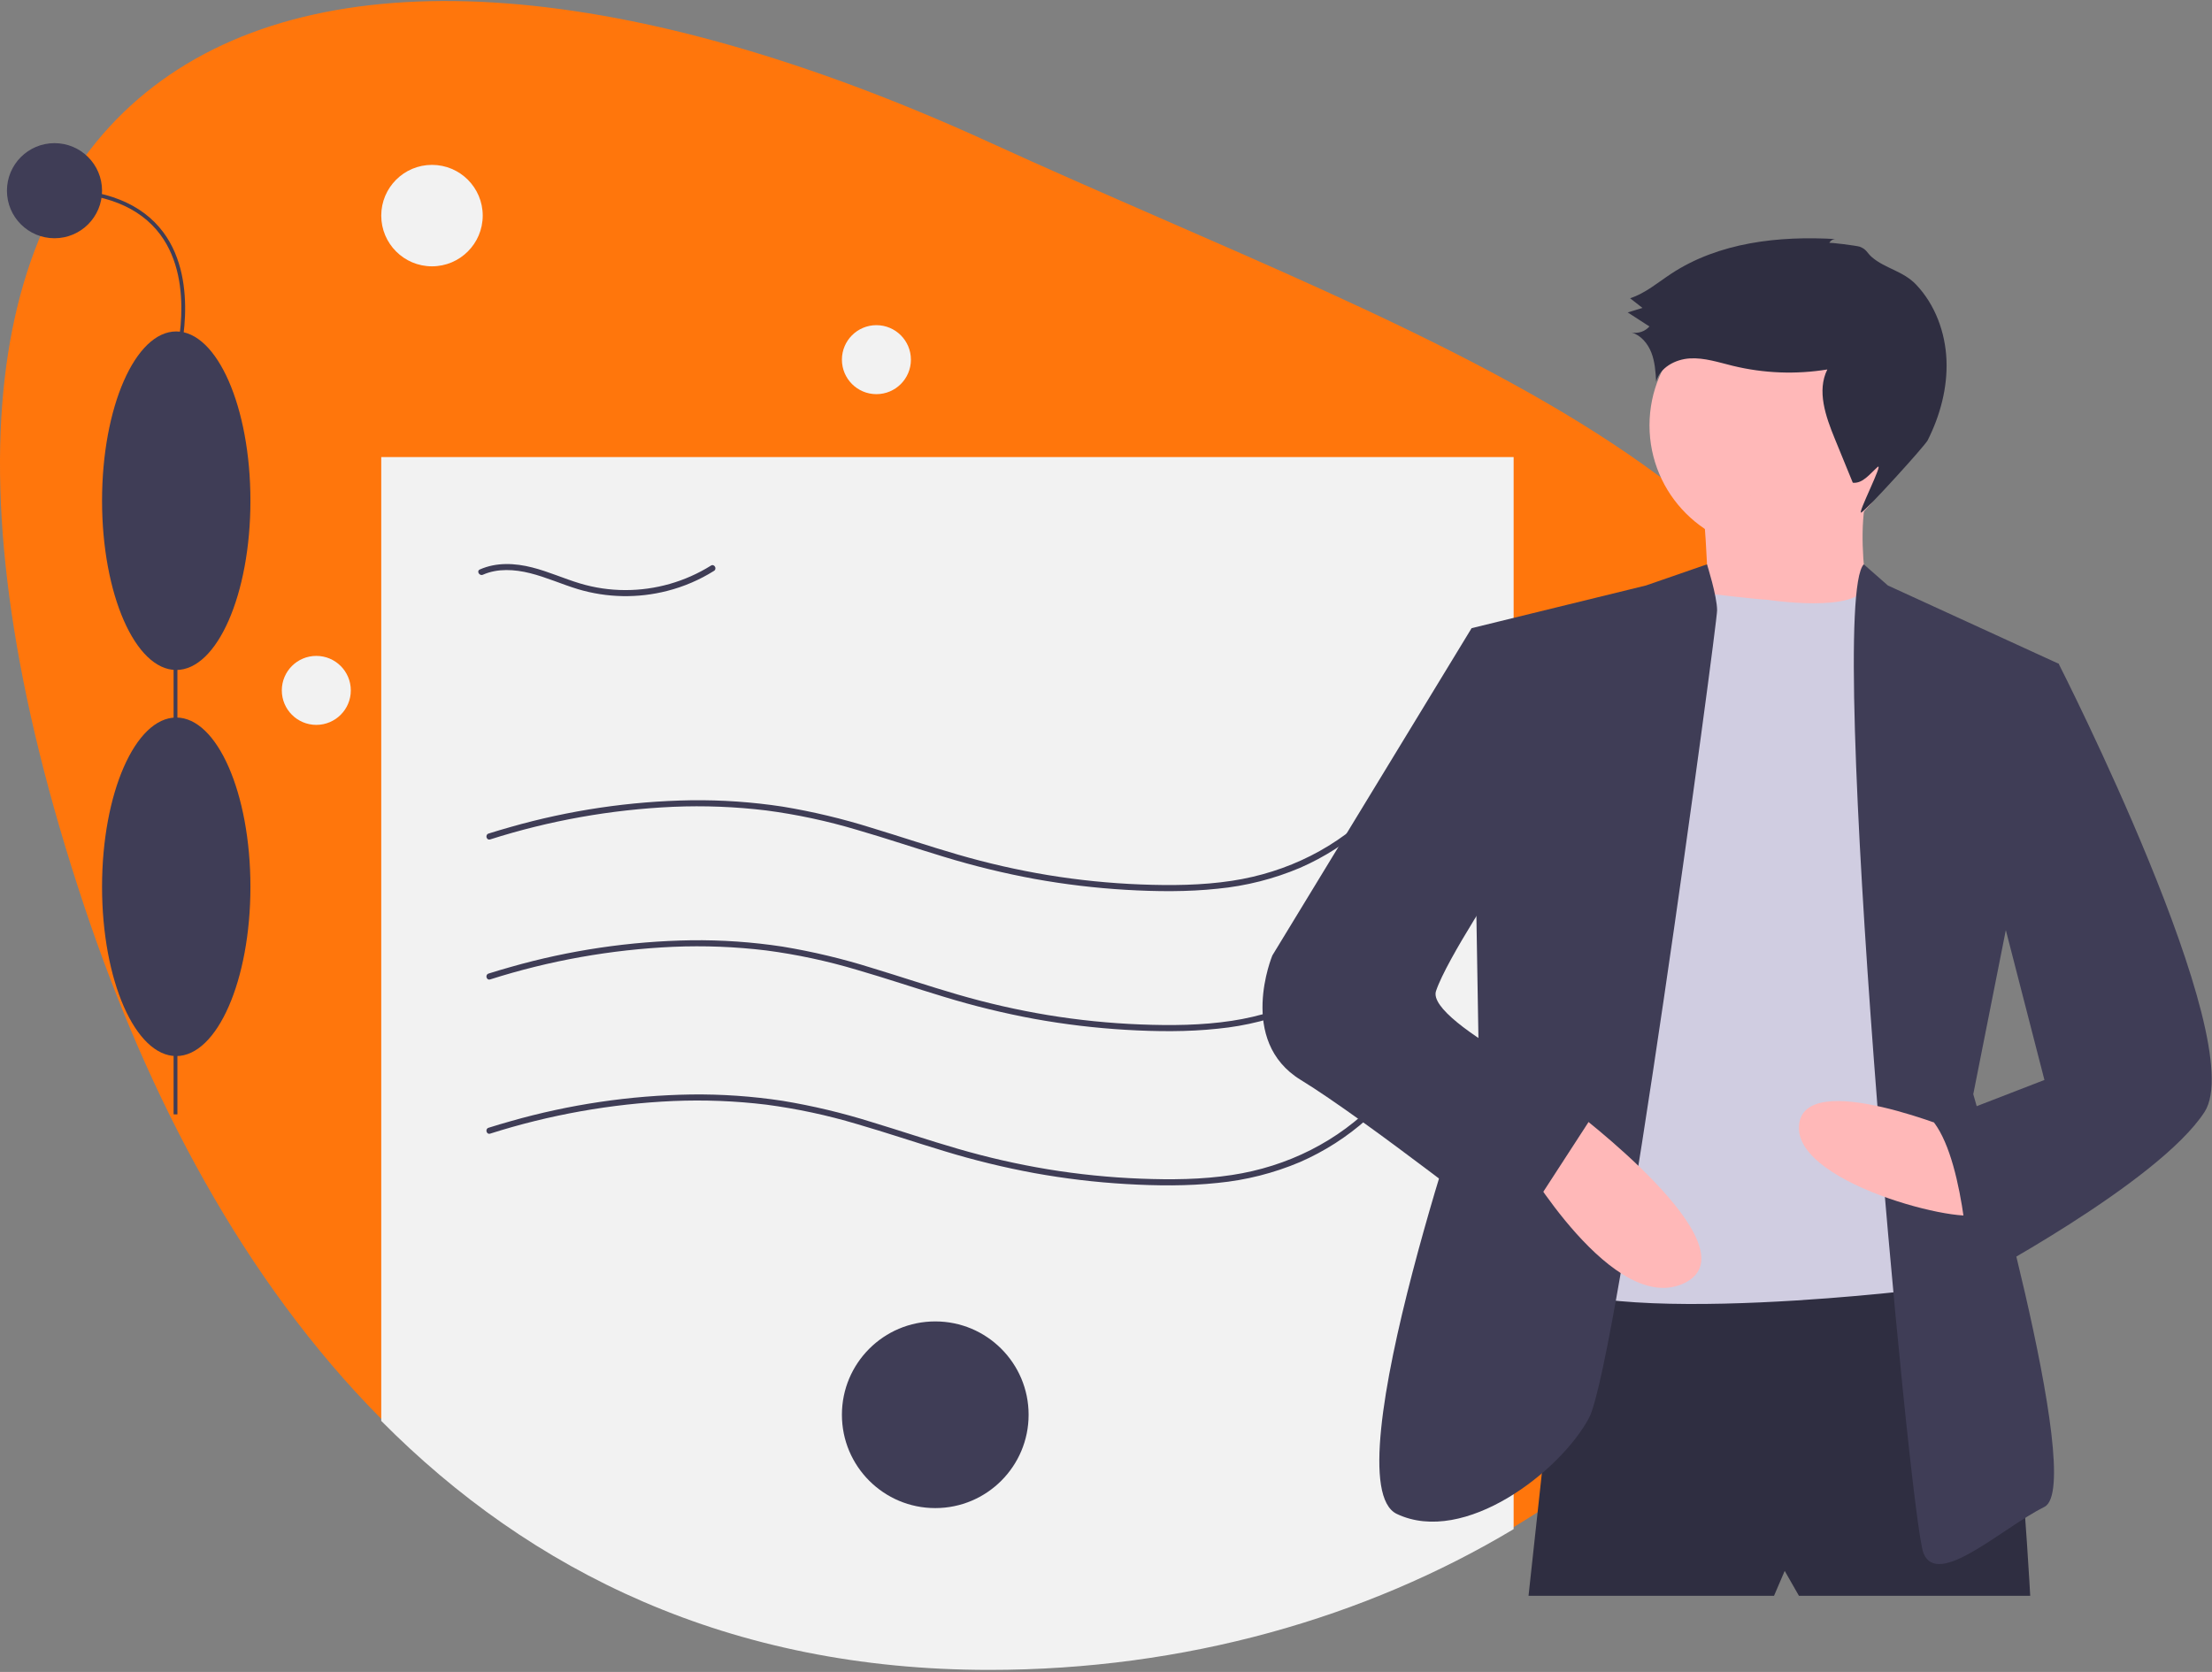 <?xml version="1.0" encoding="UTF-8"?> <svg xmlns="http://www.w3.org/2000/svg" width="1090" height="824" viewBox="0 0 1090 824" fill="none"><rect x="0" y="0" width="1090" height="824" fill="#808080" stroke="none"/> <g clip-path="url(#clip0)"> <path d="M933.737 446.067C933.737 572.577 859.567 684.497 745.867 752.627C672.967 796.317 583.807 822.007 487.537 822.007C359.287 822.007 261.457 773.537 187.867 699.287C120.037 630.867 72.807 540.537 41.337 446.067C-99.153 24.277 135.537 -90.793 487.537 70.127C711.657 172.597 933.737 238.447 933.737 446.067Z" fill="#FF760C"></path> <path d="M745.867 225.257V753.627C672.967 797.317 583.807 823.007 487.537 823.007C359.287 823.007 261.457 774.537 187.867 700.287V225.257H745.867Z" fill="#F2F2F2"></path> <path d="M241.537 482.709C270.753 473.416 301.066 468.011 331.693 466.636C347.04 465.983 362.415 466.584 377.664 468.434C392.765 470.431 407.684 473.626 422.28 477.986C436.7 482.161 450.922 486.985 465.294 491.32C479.894 495.778 494.736 499.4 509.749 502.168C524.684 504.87 539.768 506.668 554.919 507.551C569.922 508.423 585.072 508.594 600.033 506.995C614.008 505.65 627.695 502.18 640.623 496.706C652.68 491.444 663.823 484.297 673.634 475.533C676.082 473.347 678.437 471.066 680.7 468.687C682.035 467.292 679.916 465.168 678.579 466.566C659.454 486.558 634.317 498.954 607.052 503.094C592.199 505.349 577.062 505.48 562.078 504.898C546.759 504.307 531.491 502.764 516.363 500.279C501.418 497.801 486.634 494.435 472.088 490.201C457.8 486.062 443.707 481.29 429.469 476.987C415.106 472.476 400.444 468.983 385.59 466.532C370.695 464.264 355.638 463.218 340.572 463.408C310.466 463.889 280.553 468.319 251.599 476.583C247.963 477.604 244.343 478.682 240.74 479.816C238.904 480.392 239.688 483.289 241.537 482.709H241.537Z" fill="#3F3D56"></path> <path d="M241.537 558.708C270.753 549.415 301.066 544.011 331.693 542.635C347.04 541.983 362.415 542.584 377.664 544.434C392.765 546.431 407.684 549.625 422.28 553.986C436.7 558.161 450.922 562.985 465.294 567.319C479.894 571.778 494.736 575.4 509.749 578.167C524.684 580.87 539.768 582.668 554.919 583.551C569.922 584.423 585.072 584.593 600.033 582.995C614.008 581.649 627.695 578.18 640.623 572.706C652.68 567.444 663.823 560.297 673.634 551.532C676.082 549.347 678.437 547.065 680.7 544.687C682.035 543.292 679.916 541.167 678.579 542.566C659.454 562.558 634.317 574.954 607.052 579.094C592.199 581.349 577.062 581.479 562.078 580.898C546.759 580.307 531.491 578.764 516.363 576.279C501.418 573.8 486.634 570.435 472.088 566.201C457.8 562.062 443.707 557.289 429.469 552.986C415.106 548.476 400.444 544.983 385.59 542.532C370.695 540.263 355.638 539.218 340.572 539.408C310.466 539.889 280.553 544.319 251.599 552.583C247.963 553.604 244.343 554.682 240.74 555.816C238.904 556.391 239.688 559.288 241.537 558.708H241.537Z" fill="#3F3D56"></path> <path d="M241.537 413.709C270.753 404.416 301.066 399.011 331.693 397.636C347.04 396.983 362.415 397.584 377.664 399.434C392.765 401.431 407.684 404.626 422.28 408.986C436.7 413.161 450.922 417.985 465.294 422.32C479.894 426.778 494.736 430.4 509.749 433.168C524.684 435.87 539.768 437.668 554.919 438.551C569.922 439.423 585.072 439.594 600.033 437.995C614.008 436.65 627.695 433.18 640.623 427.706C652.68 422.444 663.823 415.297 673.634 406.533C676.082 404.347 678.437 402.066 680.7 399.687C682.035 398.292 679.916 396.168 678.579 397.566C659.454 417.558 634.317 429.954 607.052 434.094C592.199 436.349 577.062 436.48 562.078 435.898C546.759 435.307 531.491 433.764 516.363 431.279C501.418 428.801 486.634 425.436 472.088 421.201C457.8 417.062 443.707 412.29 429.469 407.987C415.106 403.476 400.444 399.983 385.59 397.532C370.695 395.264 355.638 394.218 340.572 394.408C310.466 394.889 280.553 399.319 251.599 407.583C247.963 408.604 244.343 409.682 240.74 410.816C238.904 411.392 239.688 414.289 241.537 413.709H241.537Z" fill="#3F3D56"></path> <path d="M237.963 283.25C245.221 280.034 253.536 280.595 261.069 282.459C269.191 284.47 276.84 287.966 284.836 290.383C299.148 294.648 314.35 294.936 328.813 291.217C336.956 289.14 344.726 285.81 351.845 281.346C353.476 280.321 351.972 277.724 350.331 278.755C337.641 286.679 322.972 290.861 308.012 290.82C300.508 290.809 293.046 289.71 285.858 287.558C277.921 285.178 270.333 281.723 262.293 279.673C253.773 277.502 244.638 277.031 236.449 280.659C234.687 281.44 236.212 284.025 237.963 283.25V283.25Z" fill="#3F3D56"></path> <path d="M460.867 743.257C486.272 743.257 506.867 722.662 506.867 697.257C506.867 671.852 486.272 651.257 460.867 651.257C435.462 651.257 414.867 671.852 414.867 697.257C414.867 722.662 435.462 743.257 460.867 743.257Z" fill="#3F3D56"></path> <path d="M212.867 131.257C226.674 131.257 237.867 120.064 237.867 106.257C237.867 92.45 226.674 81.257 212.867 81.257C199.059 81.257 187.867 92.45 187.867 106.257C187.867 120.064 199.059 131.257 212.867 131.257Z" fill="#F2F2F2"></path> <path d="M431.867 194.257C441.256 194.257 448.867 186.646 448.867 177.257C448.867 167.868 441.256 160.257 431.867 160.257C422.478 160.257 414.867 167.868 414.867 177.257C414.867 186.646 422.478 194.257 431.867 194.257Z" fill="#F2F2F2"></path> <path d="M155.867 357.257C165.255 357.257 172.867 349.646 172.867 340.257C172.867 330.868 165.255 323.257 155.867 323.257C146.478 323.257 138.867 330.868 138.867 340.257C138.867 349.646 146.478 357.257 155.867 357.257Z" fill="#F2F2F2"></path> <path d="M87.422 213.964H85.547V549.209H87.422V213.964Z" fill="#3F3D56"></path> <path d="M86.846 520.479C107.036 520.479 123.403 483.128 123.403 437.054C123.403 390.98 107.036 353.63 86.846 353.63C66.656 353.63 50.289 390.98 50.289 437.054C50.289 483.128 66.656 520.479 86.846 520.479Z" fill="#3F3D56"></path> <path d="M86.846 330.196C107.036 330.196 123.403 292.846 123.403 246.772C123.403 200.698 107.036 163.347 86.846 163.347C66.656 163.347 50.289 200.698 50.289 246.772C50.289 292.846 66.656 330.196 86.846 330.196Z" fill="#3F3D56"></path> <path d="M87.744 178.614L85.948 178.076C86.061 177.697 97.083 139.929 78.986 115.615C68.765 101.884 51.226 94.921 26.855 94.921V93.046C51.854 93.046 69.901 100.265 80.495 114.503C99.152 139.579 87.86 178.227 87.744 178.614Z" fill="#3F3D56"></path> <path d="M26.855 117.417C39.798 117.417 50.289 106.925 50.289 93.983C50.289 81.041 39.798 70.55 26.855 70.55C13.913 70.55 3.422 81.041 3.422 93.983C3.422 106.925 13.913 117.417 26.855 117.417Z" fill="#3F3D56"></path> <path d="M770.74 625.177L753.207 786.477H874.182L879.441 774.204L886.454 786.477H1000.42C1000.42 786.477 991.649 619.918 975.87 614.658C960.091 609.398 770.74 625.177 770.74 625.177Z" fill="#2F2E41"></path> <path d="M874.182 271.021C908.072 271.021 935.545 243.547 935.545 209.657C935.545 175.767 908.072 148.293 874.182 148.293C840.291 148.293 812.818 175.767 812.818 209.657C812.818 243.547 840.291 271.021 874.182 271.021Z" fill="#FFB8B8"></path> <path d="M839.117 248.229C839.117 248.229 844.376 304.333 839.117 307.839C833.857 311.346 923.273 309.592 923.273 309.592C923.273 309.592 911 258.748 923.273 234.203L839.117 248.229Z" fill="#FFB8B8"></path> <path d="M870.675 295.566C870.675 295.566 915.788 302.593 919.531 288.56L942.558 320.112L944.312 635.697C944.312 635.697 756.714 658.489 749.701 621.671C742.688 584.853 821.584 293.813 821.584 293.813L841.446 292.527C841.446 292.527 867.169 295.566 870.675 295.566Z" fill="#D0CDE1"></path> <path d="M841.148 278.129L811.065 288.553L725.155 309.592L728.662 519.982C728.662 519.982 655.025 730.373 688.337 746.152C721.649 761.931 768.987 725.113 783.013 698.814C797.039 672.515 846.13 307.839 846.13 300.826C846.13 293.813 841.148 278.129 841.148 278.129Z" fill="#3F3D56"></path> <path d="M918.404 278.129L930.286 288.553L1014.44 327.125L972.364 539.268C972.364 539.268 1028.47 732.126 1007.43 742.645C986.39 753.165 954.831 782.97 947.818 765.438C940.805 747.905 899.509 297.51 918.404 278.129Z" fill="#3F3D56"></path> <path d="M967.104 558.554C967.104 558.554 888.208 525.242 886.454 555.047C884.701 584.853 975.87 605.892 975.87 597.125C975.87 588.359 967.104 558.554 967.104 558.554Z" fill="#FFB8B8"></path> <path d="M774.246 546.281C774.246 546.281 865.415 614.658 830.35 632.191C795.285 649.723 749.701 570.827 749.701 570.827L774.246 546.281Z" fill="#FFB8B8"></path> <path d="M901.425 119.769C901.713 119.158 902.177 118.648 902.757 118.304C903.338 117.96 904.008 117.797 904.681 117.836C876.588 116.155 846.997 119.43 823.494 134.911C816.911 139.247 810.765 144.549 803.271 146.992L809.354 151.762L802.086 153.978L812.781 160.89C811.701 162.118 810.316 163.039 808.765 163.558C807.215 164.077 805.554 164.178 803.953 163.848C808.601 165.206 812.023 169.342 813.761 173.862C815.5 178.382 815.812 183.304 816.106 188.138C817.902 181.164 825.514 177.058 832.703 176.641C839.893 176.224 846.905 178.596 853.903 180.302C869.143 184.005 884.971 184.614 900.451 182.092C895.194 192.641 899.628 205.223 904.09 216.132L912.999 237.913C917.946 238.411 921.442 233.492 925.168 230.202C928.565 227.203 915.043 253.578 917.136 252.612C919.856 251.356 948.558 219.668 949.902 216.991C956.034 204.777 959.713 191.153 959.16 177.497C958.606 163.841 953.61 150.179 944.197 140.27C937.806 133.543 928.965 132.364 922.451 126.773C919.887 124.573 919.877 122.854 916.354 121.571C915.183 121.144 901.618 119.339 901.425 119.769Z" fill="#2F2E41"></path> <path d="M737.428 314.852L725.155 309.592L626.973 470.891C626.973 470.891 609.441 512.969 640.999 532.255C672.558 551.541 746.194 609.398 746.194 609.398L788.272 544.528C788.272 544.528 702.363 504.203 707.623 488.424C712.883 472.645 740.935 430.567 740.935 430.567L737.428 314.852Z" fill="#3F3D56"></path> <path d="M991.649 323.618L1014.44 327.125C1014.44 327.125 1109.12 512.969 1086.32 548.034C1063.53 583.099 970.61 632.19 970.61 632.19C970.61 632.19 968.857 574.333 953.078 553.294L1007.43 532.255L977.623 416.541L991.649 323.618Z" fill="#3F3D56"></path> </g> <defs> <clipPath id="clip0"> <rect width="1089.87" height="822.507" fill="white" transform="translate(0 0.5)"></rect> </clipPath> </defs> </svg> 